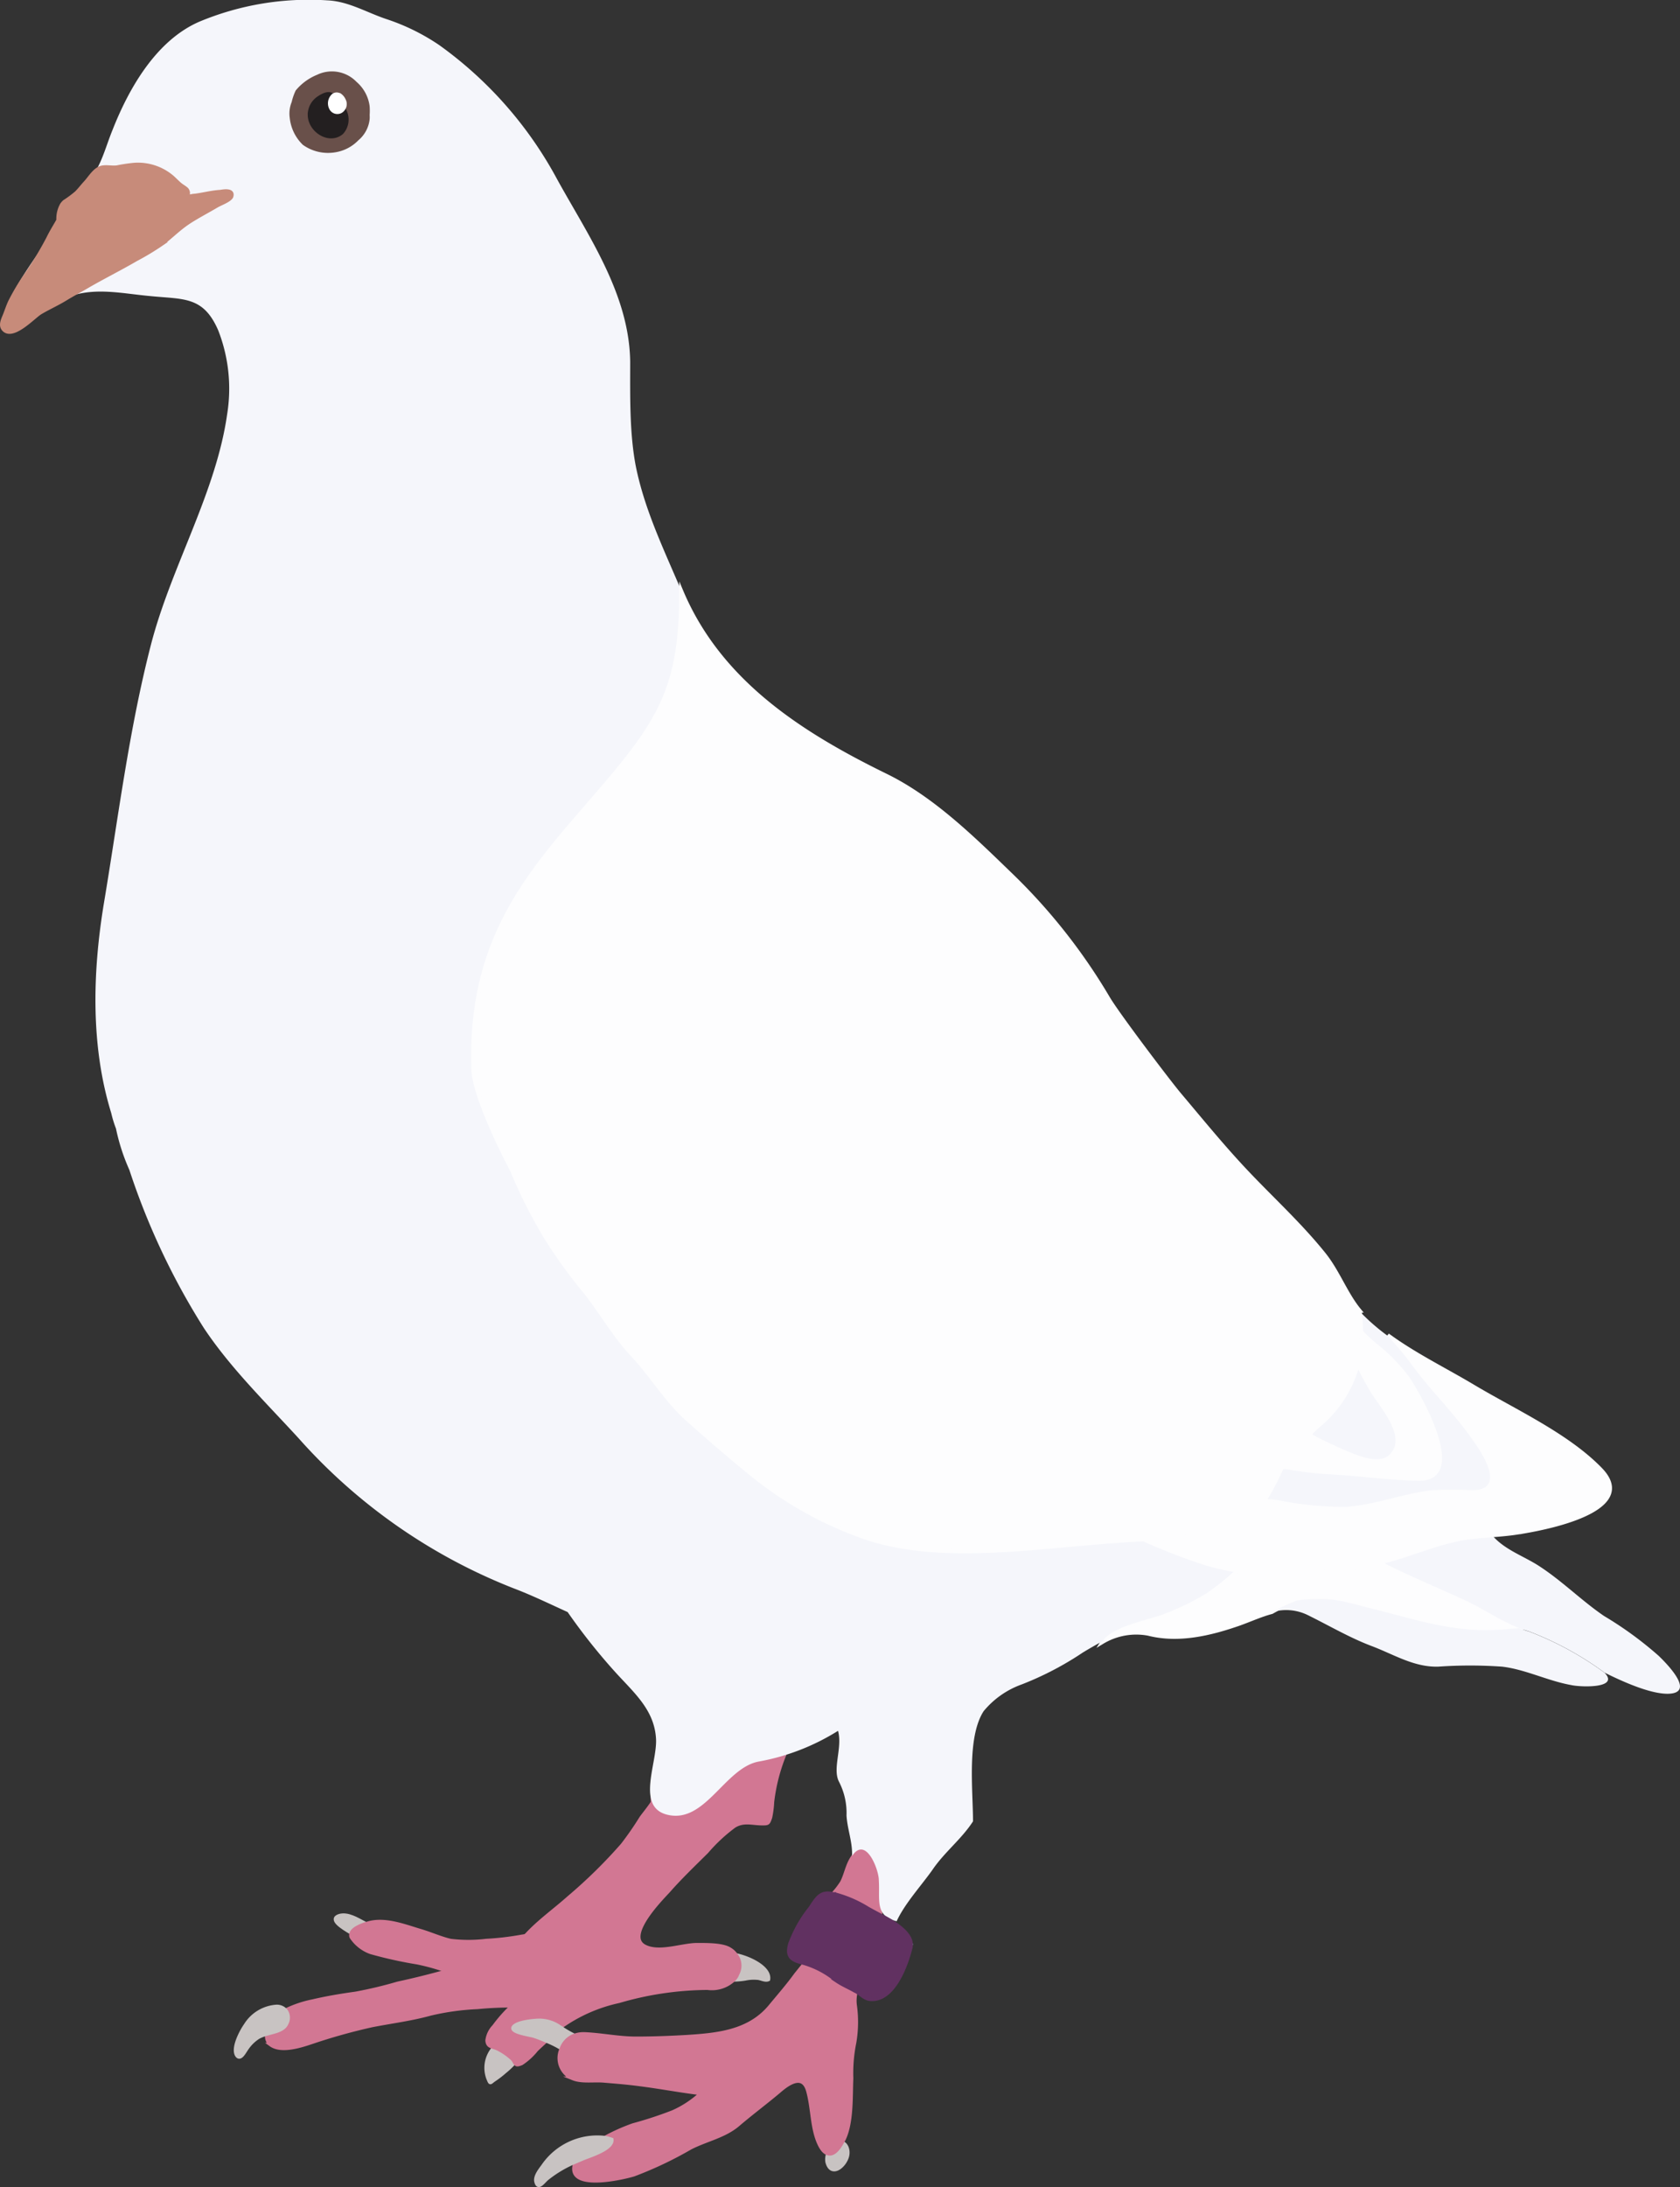 <svg id="d6" xmlns="http://www.w3.org/2000/svg" viewBox="0 0 188.32 244.98"><rect x="0" y="0" width="188.32" height="244.98" fill="#333333" stroke="none"/><defs><style>.cls-1{fill:none;stroke:#7388a0;}.cls-1,.cls-10,.cls-2,.cls-3,.cls-4,.cls-6,.cls-7,.cls-8{stroke-miterlimit:10;stroke-width:0.43px;}.cls-2{fill:#c8c3c2;stroke:#c8c3c2;}.cls-3{fill:#d27793;stroke:#d27793;}.cls-4{fill:#fdfdfe;stroke:#fdfdfe;}.cls-5{fill:#f5f6fb;}.cls-6{fill:#c78b7a;stroke:#c78b7a;}.cls-7{fill:#69504a;stroke:#69504a;}.cls-8{fill:#231f20;stroke:#231f20;}.cls-9{fill:#fff;}.cls-10{fill:#613161;stroke:#613161;}</style></defs><title>dove-svg-6</title><path class="cls-1" d="M94.19,240a.17.17,0,0,0-.09-.09" transform="translate(0.22 0.04)"/><path class="cls-2" d="M94.75,241.46c-.29,1.15-1.81,2.37-2.24.64a2,2,0,0,1,.09-.91c.5.11,1.07-.47,1.5-1.24h0C94.7,240.1,94.9,240.87,94.75,241.46Z" transform="translate(0.22 0.04)"/><path class="cls-1" d="M94.1,239.87H94" transform="translate(0.22 0.04)"/><path class="cls-1" d="M68.3,239.61h0a.08.08,0,0,1,0-.06" transform="translate(0.22 0.04)"/><path class="cls-2" d="M57.42,231a9.22,9.22,0,0,1-1.06,1,10.85,10.85,0,0,1-1.11.86c-.57.37-.47.56-.73-.06a3.36,3.36,0,0,1,.6-3.43,3,3,0,0,1,.51.2,7,7,0,0,1,1.55,1.08A1.73,1.73,0,0,1,57.42,231Z" transform="translate(0.22 0.04)"/><path class="cls-2" d="M40.7,215.42h-.06c-.53.22-1.33.53-1.53,1-.93-.56-2.44-1.48-1.3-1.86C38.76,214.28,39.79,214.94,40.7,215.42Z" transform="translate(0.22 0.04)"/><path class="cls-1" d="M101.92,217.63a1.36,1.36,0,0,1-.06.24" transform="translate(0.22 0.04)"/><path class="cls-2" d="M85.9,221.67c-.35.17-.86-.16-1.26-.16a4.58,4.58,0,0,0-1.35.09,8.85,8.85,0,0,1-1.37.11,1.75,1.75,0,0,0,.43-.67,1.93,1.93,0,0,0-.18-2.11C83.87,219.26,86.1,220.41,85.9,221.67Z" transform="translate(0.22 0.04)"/><path class="cls-3" d="M87.7,196.52a20.26,20.26,0,0,0-1.35,5.27,10.87,10.87,0,0,1-.22,1.73c-.24.69-.24.69-.91.69-1.12,0-2.06-.37-3.12.27A18.5,18.5,0,0,0,79,207.36c-1.44,1.43-3,2.92-4.32,4.43-.93,1-4.85,5-2.66,6.18,1.57.84,4-.09,5.71-.16,1,0,3-.06,3.85.49a2.11,2.11,0,0,1,.69.64,1.92,1.92,0,0,1,.18,2.1,1.73,1.73,0,0,1-.43.67,3.57,3.57,0,0,1-2.93.93,36,36,0,0,0-9.94,1.47A17.61,17.61,0,0,0,62.62,227a4,4,0,0,0-2.33-.77c-.62,0-2.41.08-2.9.73s1.73.8,2.28,1a13.28,13.28,0,0,1,1.37.53c-.38.37-.64.58-1.15,1.08a7.12,7.12,0,0,1-1.64,1.5c-.57.24-.62.14-.77-.11a1.9,1.9,0,0,0-.25-.38,7.11,7.11,0,0,0-1.56-1.1,3.08,3.08,0,0,0-.51-.2c-.41-.13-.72-.2-.76-.77a2.77,2.77,0,0,1,.76-1.57,16,16,0,0,1,2.08-2.33,38.24,38.24,0,0,0-3.94.18,28.1,28.1,0,0,0-5.27.73c-2.16.6-4.37.87-6.56,1.3a65,65,0,0,0-6.67,1.86c-1.19.4-3.46,1.17-4.65.31a1.23,1.23,0,0,1-.4-1.33c.86-.24,1.86-.4,2.16-1.17a1.31,1.31,0,0,0-.07-1.37,12.46,12.46,0,0,1,3-1c1.58-.37,3.19-.64,4.79-.86a47,47,0,0,0,4.75-1.13c1.86-.4,3.74-.87,5.62-1.4,1.08-.22,2.08-.51,3.08-.77a10.73,10.73,0,0,0,5.49-3l.24-.27h0c1.43-1.55,3.14-2.74,4.75-4.18a56,56,0,0,0,6-5.89,34.88,34.88,0,0,0,2.08-3c.25-.37.87-1.1,1.3-1.77a2.4,2.4,0,0,0,2.16,1.44c2.7,0,4.75-2.48,6.53-4.16a8.42,8.42,0,0,1,3.28-1.95c.78-.26,1.58-.33,2.35-.55A2.83,2.83,0,0,1,87.7,196.52Z" transform="translate(0.22 0.04)"/><path class="cls-2" d="M31.91,226.58c-.31.77-1.3.93-2.16,1.17a4.85,4.85,0,0,0-1,.38,4.43,4.43,0,0,0-1.3,1.26c-.31.43-.75,1.37-1.13.75-.46-.84.53-2.68,1-3.34a4.4,4.4,0,0,1,3.46-2.08,1.3,1.3,0,0,1,1.06.49A1.35,1.35,0,0,1,31.91,226.58Z" transform="translate(0.22 0.04)"/><line class="cls-1" x1="87.92" y1="196.56" x2="87.9" y2="196.56"/><path class="cls-3" d="M58.86,216.74l-.24.27a10.92,10.92,0,0,1-5.49,3c-1,.26-2.08.55-3.08.77a23.39,23.39,0,0,0-3.52-1,46.49,46.49,0,0,1-5.19-1.15,4.35,4.35,0,0,1-2.16-1.69.57.57,0,0,1,0-.46c.2-.49,1-.8,1.53-1h.06c1.93-.71,4.16.16,6.05.73,1.15.33,2.31.86,3.46,1.13a16.56,16.56,0,0,0,4,0,31.21,31.21,0,0,0,4-.47A2.74,2.74,0,0,0,58.86,216.74Z" transform="translate(0.22 0.04)"/><line class="cls-1" x1="87.92" y1="196.56" x2="87.9" y2="196.56"/><path class="cls-3" d="M98.46,214.46c-.57-.34-1.13-.6-1.46-.8a13.57,13.57,0,0,0-3.74-1.57h-.09a8.76,8.76,0,0,0,1-1.3c.53-1.05.64-2.3,1.53-3.21,1.18-1.24,2.07.33,2.42,1.44s.06,2.55.22,3.7A16.17,16.17,0,0,1,98.46,214.46Z" transform="translate(0.22 0.04)"/><path class="cls-2" d="M64.1,227.94a2.43,2.43,0,0,0-1.37,1.46,10.83,10.83,0,0,0-1.73-.86q-.67-.3-1.37-.53c-.55-.16-2.68-.45-2.28-1s2.28-.73,2.9-.73a4,4,0,0,1,2.33.77,1.22,1.22,0,0,1,.31.2A13.19,13.19,0,0,0,64.1,227.94Z" transform="translate(0.22 0.04)"/><path class="cls-3" d="M95.55,228.77a17.31,17.31,0,0,0-.33,4c-.09,2.07.05,4.94-.86,6.82l-.2.35h0c-.43.77-.95,1.35-1.5,1.24-.38-.07-.69-.38-1-1-.87-1.79-.75-4-1.3-6s-2.16-.93-3.23,0c-1.53,1.29-3.12,2.47-4.63,3.76s-3.57,1.68-5.34,2.59a42.21,42.21,0,0,1-6.33,3c-1.11.35-7.73,1.92-6.56-1.33v-.09l.77-.33c.66-.29,3.36-1.13,3.25-2.13a4.42,4.42,0,0,0-.77-.2A21.45,21.45,0,0,1,70.75,238a43.58,43.58,0,0,0,4.45-1.46,11.4,11.4,0,0,0,3.19-2.11c-2.3-.27-4.56-.71-6.86-1-1.32-.18-2.67-.29-4-.4-1.11-.11-2.5.14-3.5-.26a2.46,2.46,0,0,1-1.4-3.1.92.92,0,0,1,.09-.22A2.43,2.43,0,0,1,64.09,228a3.07,3.07,0,0,1,1.3-.2c1.88.09,3.76.49,5.69.49s3.76-.07,5.67-.18c3.46-.22,7-.55,9.37-3.41.95-1.15,2-2.35,2.88-3.57l1-1.24a10.13,10.13,0,0,1,3.66,2c.64.43,1.37.73,2.06,1.13a4.1,4.1,0,0,0-.09,1.64A13.53,13.53,0,0,1,95.55,228.77Z" transform="translate(0.22 0.04)"/><path class="cls-4" d="M170,182.33h0c-1,.07-2,.2-3,.2-4.76.17-8.84-1.24-13.36-2.35-2.26-.55-4.05-1.22-6.4-1.11a14,14,0,0,0-2.13.16,19.7,19.7,0,0,0-2.77,1.3h0c-1.16.3-2.32.83-3.62,1.3-3.23,1.13-6.82,2-10.23,1.13a7.38,7.38,0,0,0-5.14.93c1-1.59,4.88-2.32,6.61-2.94a28.22,28.22,0,0,0,5.19-2.52,32.57,32.57,0,0,0,3.08-2.5,43.66,43.66,0,0,0,15.51-.74,9.72,9.72,0,0,0,1-.25c.62.31,1.15.62,1.62.82,2.43,1.14,4.87,2.19,7.31,3.3C165.94,180.08,167.81,181.43,170,182.33Z" transform="translate(0.22 0.04)"/><path class="cls-5" d="M134.76,175a25.31,25.31,0,0,0,3.52.82,32.57,32.57,0,0,1-3.08,2.5,28.22,28.22,0,0,1-5.19,2.52c-1.71.61-5.61,1.35-6.61,2.94h0c-.75.4-1.49.83-2.21,1.26a35.25,35.25,0,0,1-6.87,3.59,9.84,9.84,0,0,0-4.28,3c-1.9,2.95-1.19,8.88-1.19,12.34-1.29,2-3.21,3.45-4.56,5.45-1.28,1.8-3.11,3.79-4,5.74-2.49-.63-1.85-2.35-2-4.63,0-1.11-1.44-5-3-2.68.07-1.54-.53-3-.62-4.54a7.6,7.6,0,0,0-.86-3.81c-.73-1.49.43-3.79-.09-5.67a25.14,25.14,0,0,1-8.93,3.45c-3.8.74-6,7.06-10.28,5.93-3.41-.91-1.08-5.7-1.19-8.42-.16-3.39-2.6-5.32-4.79-7.78a68,68,0,0,1-5.12-6.48c-2-.91-4-1.88-6-2.64a63,63,0,0,1-24.14-16.81c-3.66-4-7.66-7.88-10.66-12.4A79.44,79.44,0,0,1,14.28,131a22.47,22.47,0,0,1-1.5-4.63,12.81,12.81,0,0,1-.53-1.73c-2.3-7.44-2.12-15.66-.82-23.52,1.62-9.68,2.82-19.49,5.3-29.06C19,63.37,24,55.12,25.24,46.37a17.92,17.92,0,0,0-1-9.41c-1.66-3.83-3.85-3.46-7.55-3.83-3-.26-6.08-1-9,0C5.14,34,3.24,36.3.89,37.3c-3.17-.76,3.76-9.75,4.56-10.88s.74-2.13,1.3-3.13,2-1.93,2.77-2.79c1.62-1.86,2-3.85,2.88-6,1.84-4.67,4.89-10,9.7-12.1A31.86,31.86,0,0,1,36.47,0c2.37.1,4.43,1.37,6.63,2.1A23.82,23.82,0,0,1,49,5,44.21,44.21,0,0,1,62.21,20c3.46,6.29,8.12,12.89,8.21,20.49,0,3.74-.09,8,.64,11.74,1,4.91,3.17,9.35,5.1,13.91C76.13,76,74.25,80,68.38,87c-7.75,9.25-16.06,16.62-15.53,32.73.09,2.83,3.22,9.22,4.32,11.29a57.64,57.64,0,0,0,3.61,7.29,54.59,54.59,0,0,0,4.52,6.3c1.88,2.35,3.27,4.92,5.4,7.18s3.81,5,6.05,7.11,4.7,4.14,7.06,6a42,42,0,0,0,13.63,7.52c5.43,1.65,11.48,1.48,17.1,1.08,4.43-.33,8.84-.86,13.31-1.06A72.35,72.35,0,0,0,134.76,175Z" transform="translate(0.22 0.04)"/><path class="cls-5" d="M175.88,188.7c-2.59-.46-5.16-1.77-7.75-2.06a51.4,51.4,0,0,0-7.11,0c-2.72.09-5-1.37-7.47-2.3s-4.75-2.28-7.15-3.46a5.49,5.49,0,0,0-4-.35,19.7,19.7,0,0,1,2.77-1.3,14,14,0,0,1,2.13-.16c2.35-.11,4.14.56,6.4,1.11,4.52,1.11,8.61,2.53,13.36,2.35,1,0,2-.14,3-.2h0c.37.13.73.27,1.13.38a36,36,0,0,1,8.45,4.61C181.38,189.12,176.88,188.94,175.88,188.7Z" transform="translate(0.22 0.04)"/><path class="cls-6" d="M25.71,22c-.22.41-1.19.75-1.62,1-1.15.68-2.55,1.4-3.5,2.08s-1.77,1.5-2.7,2.21A28.89,28.89,0,0,1,15.05,29c-1.82,1.06-3.72,2-5.54,3.06-.8.47-1.54.85-2.44,1.4S5,34.54,4.26,35s-3.08,3-4.08,1.84C-.2,36.4.1,35.78.29,35.32s.38-1.06.62-1.57A25.62,25.62,0,0,1,2.53,31a39,39,0,0,0,2.68-4.4c.38-.79.82-1.44,1.22-2.19h0a1,1,0,0,0,.09.51,2.1,2.1,0,0,0,2,1.46A7.85,7.85,0,0,0,11,25.92a14.82,14.82,0,0,1,2.21-.6,16.09,16.09,0,0,1,2-.16,6,6,0,0,0,1.66-.38,9.34,9.34,0,0,0,2-1,9.47,9.47,0,0,0,1.76-1.44,1.22,1.22,0,0,0,.2-.31,3.31,3.31,0,0,1,.82-.16c1-.13,1.84-.37,2.84-.43C24.84,21.38,26,21.18,25.71,22Z" transform="translate(0.22 0.04)"/><path class="cls-7" d="M41,11.87a4.1,4.1,0,0,0-1.4-2.58,3.62,3.62,0,0,0-4.18-.76,5.86,5.86,0,0,0-2.31,1.68,6.11,6.11,0,0,0-.43,1.25,3.18,3.18,0,0,0-.21,1.66,4.68,4.68,0,0,0,1.4,2.9,4.63,4.63,0,0,0,3.38.8,4.39,4.39,0,0,0,2.55-1.3A3.35,3.35,0,0,0,41,13.3a2.21,2.21,0,0,0,0-.43A6.92,6.92,0,0,0,41,11.87Z" transform="translate(0.22 0.04)"/><path class="cls-8" d="M38.08,14.81c-1.38,1.18-3.59-.22-3.59-2a2.26,2.26,0,0,1,1-1.86c.4-.27,1-.6,1.4-.4a1.4,1.4,0,0,0-.18,1.62,1,1,0,0,0,1.66.13A2.17,2.17,0,0,1,38.08,14.81Z" transform="translate(0.22 0.04)"/><path class="cls-1" d="M152.1,146.74a.82.82,0,0,0,0-.17" transform="translate(0.22 0.04)"/><path class="cls-1" d="M123.4,183.87h0" transform="translate(0.22 0.04)"/><path class="cls-9" d="M38.38,12.35a1,1,0,0,1-1.66-.13,1.4,1.4,0,0,1,.18-1.62.81.81,0,0,1,.93-.22h.06a1.54,1.54,0,0,1,.64.73A1.13,1.13,0,0,1,38.38,12.35Z" transform="translate(0.22 0.04)"/><path class="cls-6" d="M20.78,21.9a1.22,1.22,0,0,1-.2.31,9.47,9.47,0,0,1-1.79,1.44,9.34,9.34,0,0,1-2,1,6,6,0,0,1-1.66.38,16.09,16.09,0,0,0-2,.16,14.82,14.82,0,0,0-2.21.6,7.85,7.85,0,0,1-2.46.51A2.1,2.1,0,0,1,6.4,24.86a1,1,0,0,1-.09-.51h0a3.15,3.15,0,0,1,.43-1.5A2.23,2.23,0,0,1,7,22.56a12,12,0,0,0,1.35-1c.36-.36.65-.75,1-1.13.58-.62,1.11-1.64,2-1.73.53-.06,1,.06,1.53,0a18.37,18.37,0,0,1,1.93-.29,5.93,5.93,0,0,1,4.3,1.42c.27.24.51.5.8.75s.58.38.8.6A.63.63,0,0,1,20.78,21.9Z" transform="translate(0.22 0.04)"/><path class="cls-2" d="M68.34,239.62c.12,1.05-2.59,1.84-3.25,2.13l-.77.33A13,13,0,0,0,61.07,244c-.43.37-1,1.26-1.2.26-.09-.58.51-1.3.82-1.73a7.36,7.36,0,0,1,6.86-3.12h0A4.42,4.42,0,0,1,68.34,239.62Z" transform="translate(0.22 0.04)"/><path class="cls-5" d="M186.71,189.68c-2.07,0-5.19-1.44-7.07-2.37a36,36,0,0,0-8.45-4.61c-.4-.12-.75-.25-1.13-.38-2.26-.89-4.12-2.26-6.38-3.26-2.44-1.11-4.88-2.16-7.31-3.3-.47-.2-1-.51-1.62-.82,3.41-.87,6.49-2.39,10.1-2.77a22.13,22.13,0,0,0,2.29-.13c-1,.16.46,0,0,0,1.47,1.62,3.59,2.26,5.36,3.46,2.48,1.64,4.65,3.81,7.09,5.47a40.52,40.52,0,0,1,6.13,4.47C187,186.68,189.77,189.65,186.71,189.68Z" transform="translate(0.22 0.04)"/><path class="cls-4" d="M170.39,171.55a1.64,1.64,0,0,1-.32.05l-.53.08h0c-1.49.21-3.08.27-4.57.43-3.62.38-6.69,1.91-10.1,2.77-.36.09-.67.18-1,.25a43.41,43.41,0,0,1-15.53.73,25.31,25.31,0,0,1-3.52-.82,67.24,67.24,0,0,1-6.92-2.68,7.8,7.8,0,0,1,1.46-.09c4.37-.19,9.35-.47,12.23-4.19a2.35,2.35,0,0,0,.18-.26c.53.05,1,.09,1.53.16a35.51,35.51,0,0,0,7.51.71c3.23-.24,6.36-1.51,9.55-1.86a43,43,0,0,1,4.47,0c3.94,0,1.17-4.16-.18-6-2-2.8-4.54-5.26-6.6-8.1a32.89,32.89,0,0,0-2.71-3.22c2.95,2.17,6.35,3.83,9.51,5.71,4.63,2.77,10.61,5.46,14.37,9.35C183.1,168.62,175.26,170.74,170.39,171.55Z" transform="translate(0.22 0.04)"/><path class="cls-5" d="M164.79,166.88a43,43,0,0,0-4.46,0c-3.19.35-6.32,1.61-9.55,1.86a35.51,35.51,0,0,1-7.51-.71,11.69,11.69,0,0,0-1.53-.16,32.1,32.1,0,0,0,1.89-3.55.86.86,0,0,0,.33,0,41.3,41.3,0,0,0,4.5.57c3.45.15,7,.69,10.37.75,5.43.11.22-9.16-1.3-11.32a19.82,19.82,0,0,0-3.7-3.76,19.65,19.65,0,0,1-1.46-1.37,13.07,13.07,0,0,0-.21-2.42,6.7,6.7,0,0,0,.53.58,22.88,22.88,0,0,0,2.59,2.2h0a32.89,32.89,0,0,1,2.71,3.22c2.06,2.83,4.6,5.29,6.6,8.1C165.94,162.69,168.72,166.87,164.79,166.88Z" transform="translate(0.22 0.04)"/><path class="cls-4" d="M158.77,165.61c-3.37-.06-6.91-.59-10.37-.75a41.3,41.3,0,0,1-4.5-.57.86.86,0,0,1-.33,0,9.42,9.42,0,0,1,1-1.53,18.22,18.22,0,0,1,2.16-2.21,7.09,7.09,0,0,0,.82.48c1.32.66,2.74,1.33,4.16,1.88,1,.35,3,.91,3.89,0,1.94-2-1.13-5.36-2.06-6.92-.57-.91-1.06-1.86-1.57-2.86a11.81,11.81,0,0,0,.33-1.73,21.83,21.83,0,0,0,.11-2.21,16.66,16.66,0,0,0,1.46,1.37,19.82,19.82,0,0,1,3.7,3.76C159,156.45,164.25,165.73,158.77,165.61Z" transform="translate(0.22 0.04)"/><path class="cls-5" d="M155.57,162.86c-.89,1-2.89.4-3.89,0-1.42-.55-2.83-1.21-4.16-1.88a7.09,7.09,0,0,1-.82-.48c.4-.38.82-.76,1.22-1.11a13.34,13.34,0,0,0,4-6.27c.51,1,1,1.95,1.57,2.86C154.44,157.55,157.53,160.92,155.57,162.86Z" transform="translate(0.22 0.04)"/><path class="cls-4" d="M152.34,149.16a21.83,21.83,0,0,1-.11,2.21,11.81,11.81,0,0,1-.33,1.73,13.34,13.34,0,0,1-4,6.27c-.4.35-.82.73-1.22,1.11a18.22,18.22,0,0,0-2.16,2.21,9.42,9.42,0,0,0-1,1.53,32.1,32.1,0,0,1-1.88,3.64,2.35,2.35,0,0,1-.18.26c-2.88,3.72-7.86,4-12.23,4.19-.46,0-1,.09-1.46.09-4.47.22-8.88.73-13.31,1.06-5.62.4-11.68.58-17.1-1.08a42,42,0,0,1-13.62-7.53c-2.33-1.9-4.77-4-7-6s-4-4.93-6.05-7.11-3.52-4.83-5.4-7.18a54.59,54.59,0,0,1-4.52-6.32A57.64,57.64,0,0,1,57.15,131c-1.12-2.07-4.25-8.46-4.32-11.29-.53-16.11,7.78-23.48,15.53-32.73,5.87-7,7.78-10.94,7.78-20.84,4.27,10.17,13.35,16,22.94,20.69,5.24,2.56,9.75,7,13.89,11a65.27,65.27,0,0,1,11,13.89c1,1.73,6.74,9.31,8,10.81,2.49,2.95,4.83,5.83,7.49,8.65,2.88,3.05,6,5.89,8.65,9.17,1.64,2,2.51,4.54,4.08,6.42A13.07,13.07,0,0,1,152.34,149.16Z" transform="translate(0.22 0.04)"/><path class="cls-10" d="M101.88,217.87V218c-.49,2.11-2,6.2-4.63,5.87-.54-.07-.91-.49-1.4-.8a.67.67,0,0,0-.18-.09c-.69-.4-1.42-.7-2.06-1.13a10.17,10.17,0,0,0-3.69-2h0c-1.37-.33-2-.69-1.57-2.16a14.1,14.1,0,0,1,2.26-4c.79-1.19,1.17-1.9,2.59-1.57h.09A13.57,13.57,0,0,1,97,213.7c.33.2.86.47,1.46.8C100.1,215.31,102,216.56,101.88,217.87Z" transform="translate(0.22 0.04)"/></svg>